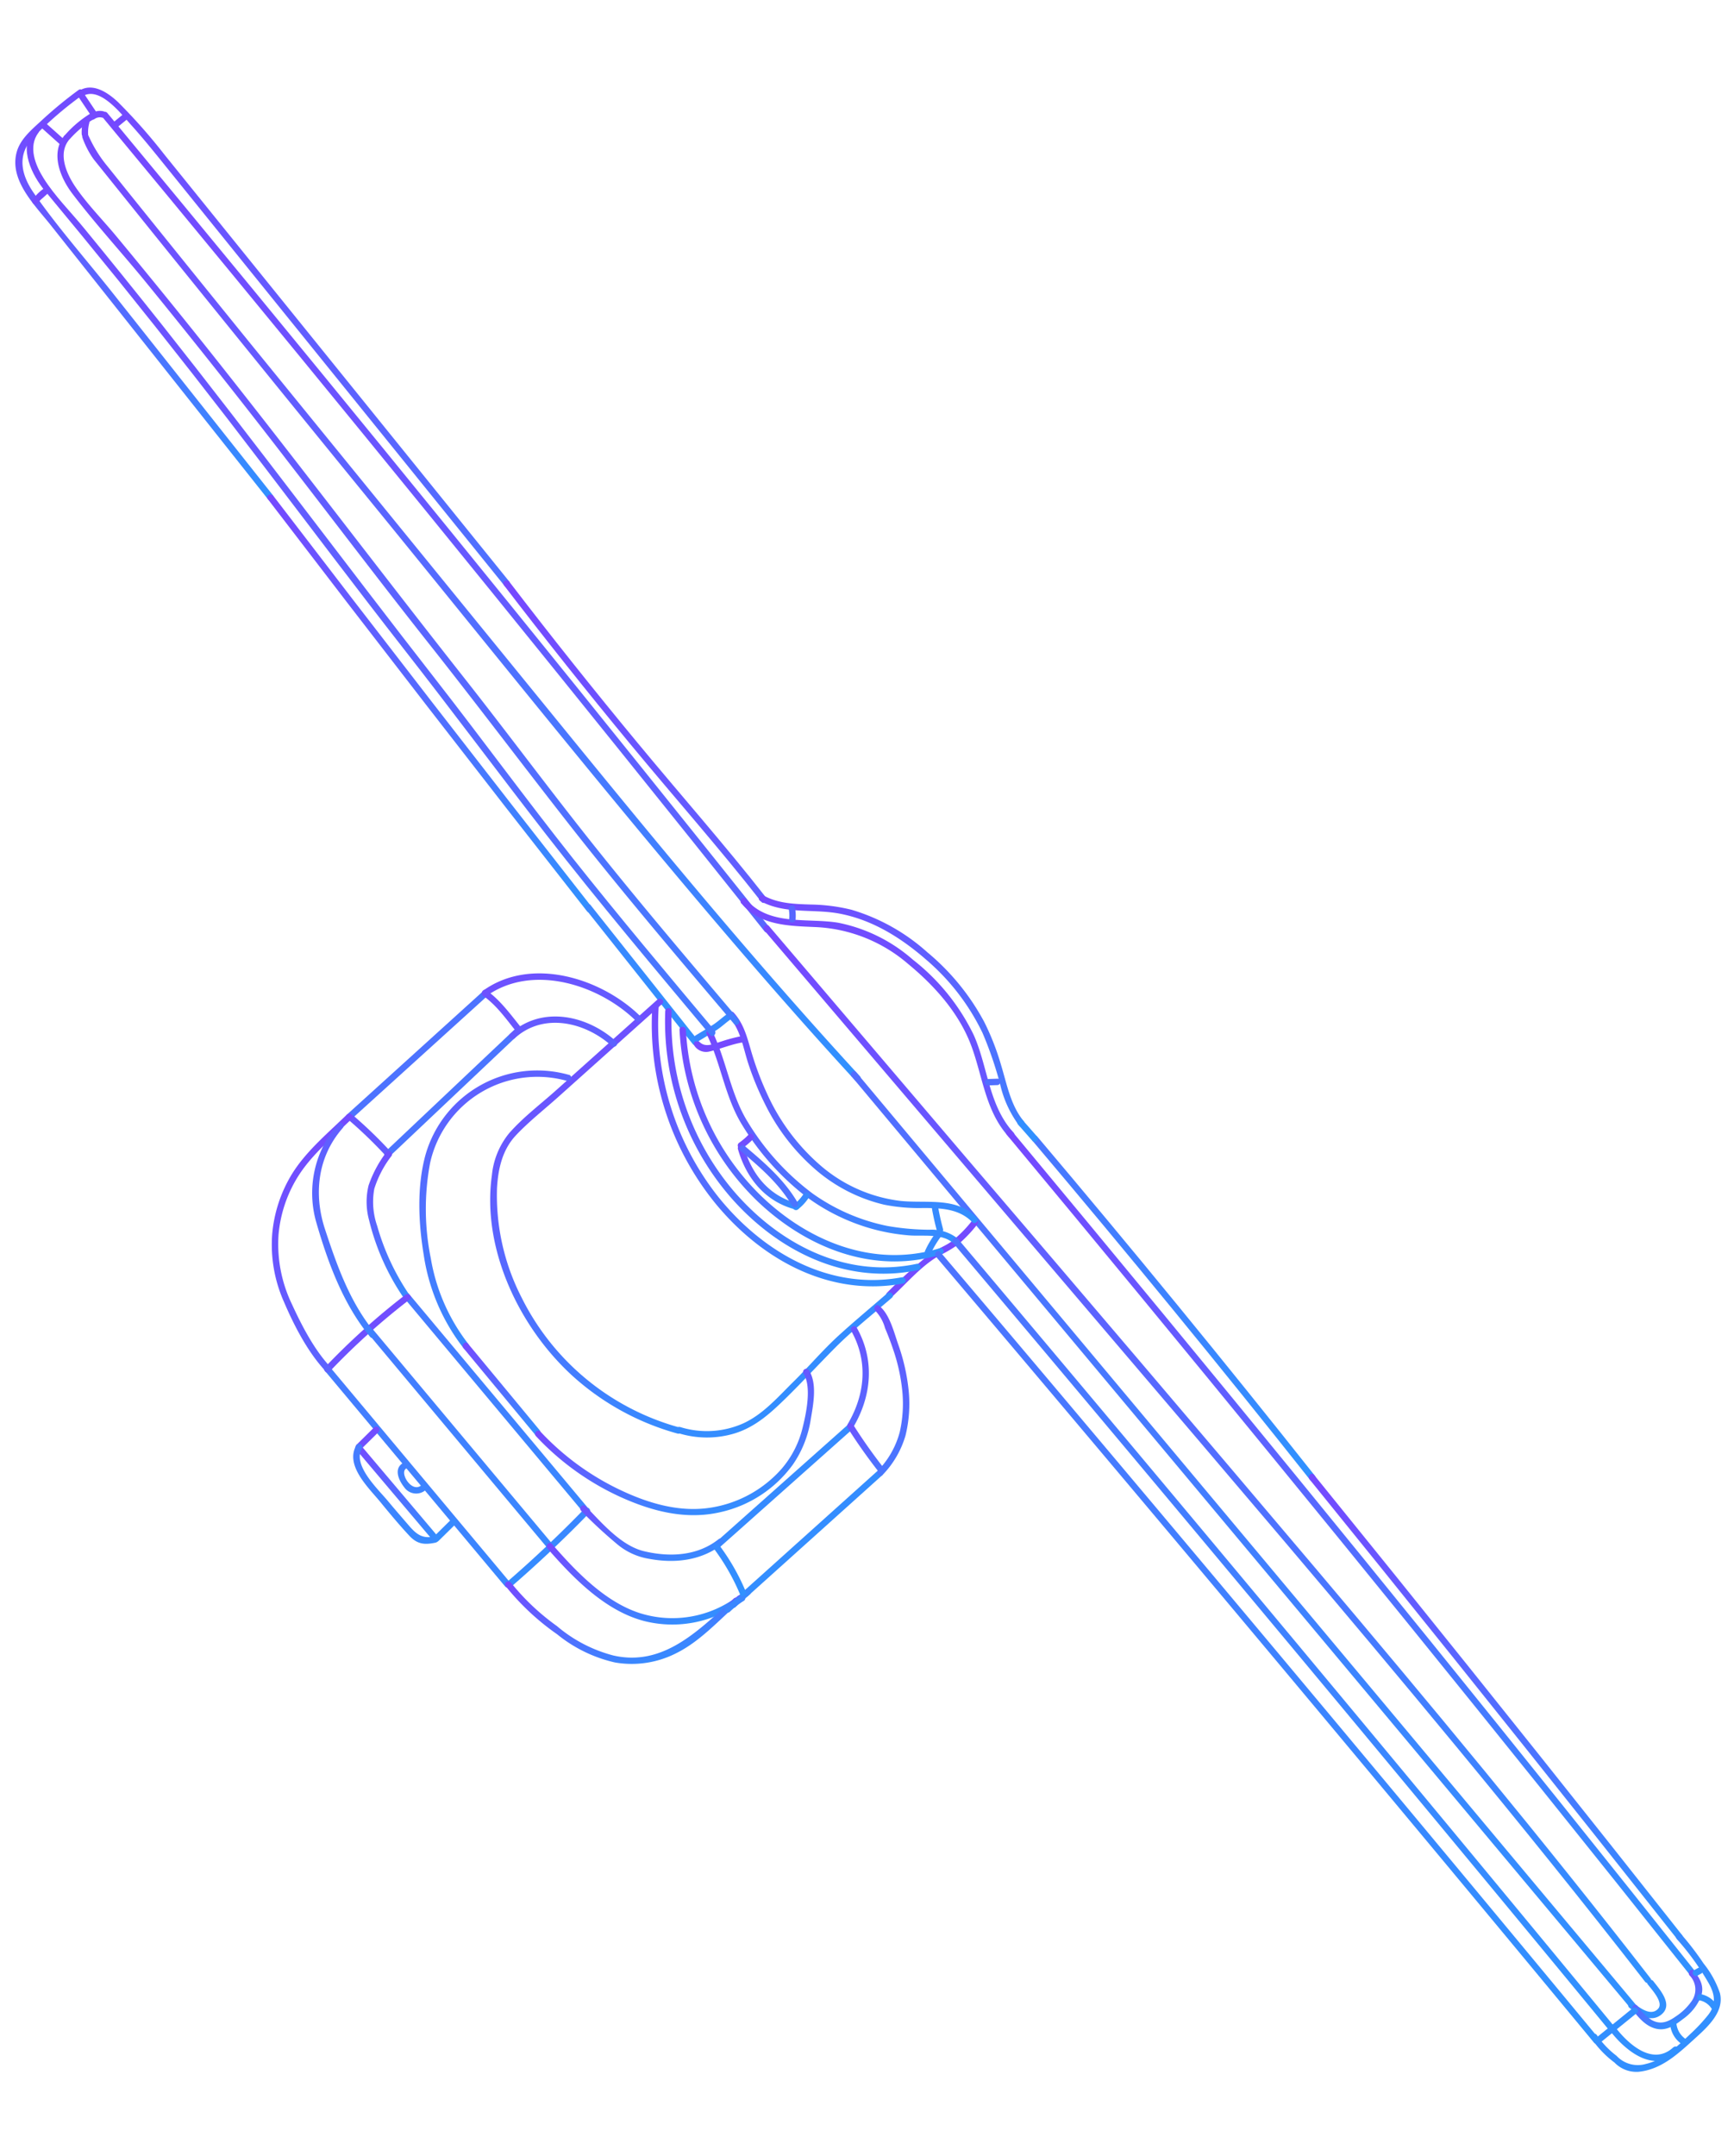 <svg xmlns="http://www.w3.org/2000/svg" width="281.078" height="349.353"><defs><linearGradient id="a" x1="-1.061" y1="1.312" x2="2.297" y2=".869" gradientUnits="objectBoundingBox"><stop offset="0" stop-color="#ba00ff"/><stop offset=".882" stop-color="#00c4ff"/><stop offset="1" stop-color="#00ffc4"/></linearGradient></defs><g transform="rotate(74.99 112.322 104.125)" fill="url(#a)"><path d="M.037 177.112a67.606 67.606 0 0 0 3.2 7.039c.983 1.857 1.984 4.1 3.858 5.224 4.082 2.46 9.148-.587 12.93-2.222l33.268-14.4 18.827-8.147c.611-.262.083-1.156-.524-.894l-38.3 16.563c-6.291 2.723-12.536 5.835-18.979 8.171-3.371 1.218-6.677 1.111-8.71-2.181a58.388 58.388 0 0 1-4.569-9.431c-.238-.614-1.239-.345-1 .276z"/><path d="M72.005 164.662q39.069-16.1 77.93-32.692c.611-.262.086-1.153-.521-.894q-38.741 16.532-77.685 32.588c-.607.248-.345 1.253.276 1z"/><path d="M149.659 132.036l25.473-11.042c.611-.262.086-1.156-.521-.894l-25.473 11.042c-.615.266-.087 1.157.521.894zM1.266 176.992c-1.266-3.271 4.289-5.521 6.494-6.653 2.933-1.494 5.956-2.8 8.972-4.141l19.155-8.492 37.992-16.867 21.67-9.617c.607-.269.079-1.163-.524-.894l-81.256 36.06a91.019 91.019 0 0 0-10.1 5.021c-1.994 1.211-4.4 3.278-3.406 5.866.238.614 1.239.345 1-.276z"/><path d="M95.366 131.322q15.242-6.294 30.235-13.151c10.062-4.6 19.972-9.551 30.155-13.882.614-.259.086-1.153-.521-.894-9.966 4.244-19.679 9.086-29.534 13.592q-15.183 6.957-30.611 13.327c-.607.252-.345 1.253.276 1zm109.258-59.5q32.119-15.131 64.711-29.224c.607-.266.083-1.156-.525-.894q-32.588 14.089-64.711 29.224c-.599.283-.075 1.177.525.894z"/><path d="M269.153 42.69q33.958-15.135 68.068-29.917 9.707-4.21 19.414-8.392c.611-.262.086-1.153-.521-.894q-34.167 14.697-68.161 29.732-9.662 4.282-19.324 8.582c-.606.269-.081 1.163.524.889z"/><path d="M356.472 4.496a42.83 42.83 0 0 1 8.334-3.168c1.988-.507 3.606-.273 4.879 1.411a27.819 27.819 0 0 1 2.215 3.547c1.38 2.526 2.951 5.324 2.854 8.261a4.708 4.708 0 0 1-2.512 4.275 14.127 14.127 0 0 1-4.044 2.2.519.519 0 0 0 .276 1 16.13 16.13 0 0 0 4.741-2.6 4.931 4.931 0 0 0 2.467-3.413c.562-3.544-1.035-6.66-2.609-9.721-1.315-2.529-2.981-6.211-6.273-6.291a15.616 15.616 0 0 0-5.345 1.318 46.452 46.452 0 0 0-5.521 2.281c-.6.293-.073 1.187.524.894zM175.539 120.784a2.277 2.277 0 0 0 1.463-2.153c.059-1.815-.217-3.634-.038-5.445.069-.663-.97-.659-1.035 0a26.774 26.774 0 0 0 0 3.244c.028 1.2.4 2.76-.9 3.451-.59.314-.066 1.208.521.894z"/><path d="M171.815 114.186c.324.942.814 1.812 1.128 2.76.345 1.083.649 2.191.973 3.285a.519.519 0 0 0 1-.276c-.321-1.094-.621-2.2-.973-3.285-.307-.949-.8-1.808-1.128-2.761-.22-.624-1.221-.344-1 .277zM7.712 178.513a14.242 14.242 0 0 0 3.8-.845l4.7-2.07 9.051-3.992q8.854-3.917 17.705-7.854 17.619-7.84 35.2-15.742c23.713-10.638 47.533-21.073 71.084-32.071 12.937-6.042 25.815-12.257 38.472-18.879.59-.311.066-1.2-.525-.894-22.571 11.808-45.766 22.326-69.013 32.75q-35.242 15.808-70.494 31.6-9.762 4.355-19.541 8.682l-9.962 4.406-5.007 2.2a21.439 21.439 0 0 1-5.738 1.708c-.664.101-.388 1.098.268 1.001zm-3.265-4.437a2.505 2.505 0 0 0-.183 2.07c.21.628 1.211.345 1-.273a1.5 1.5 0 0 1 .079-1.263.518.518 0 0 0-.894-.525z"/><path d="M186.885 97.474l69.652-32.322 69.652-32.319 39.338-18.264c.6-.28.079-1.17-.521-.894l-69.629 32.322-69.658 32.343-39.338 18.261c-.6.28-.079 1.173.521.894zM5.354 174.49q60.184-27.633 120.774-54.376 17.177-7.591 34.386-15.086c.607-.266.083-1.159-.524-.9q-60.7 26.487-121 53.865-17.095 7.764-34.162 15.6c-.6.279-.079 1.173.521.894z"/><path d="M160.39 105.004l78.775-37.429c25.88-12.3 51.76-24.686 77.823-36.577 14.866-6.787 29.8-13.409 44.859-19.755.6-.255.345-1.256-.276-1-26.384 11.1-52.392 23.071-78.31 35.273q-39.42 18.578-78.734 37.374l-44.659 21.218c-.603.288-.078 1.182.522.896z"/><path d="M365.26 14.792c1.446-1.035 3.33-2.719 2.416-4.724-1.035-2.312-3.906-.832-5.566-.141-.6.252-.345 1.256.276 1 .969-.4 3.451-1.725 4.21-.642 1 1.442-.835 2.871-1.86 3.616-.535.386 0 1.287.521.894zm-210.081 92.675c4.31-1.967 5.556-6.687 6.87-10.818a24.689 24.689 0 0 1 9.638-12.767c4.572-3.261 9.924-5.942 15.594-6.439 5.321-.466 10.787.531 15.708-2.07.587-.314.065-1.208-.524-.894-5.238 2.761-11.263 1.263-16.884 2.133a34.617 34.617 0 0 0-14.417 6.382 26.029 26.029 0 0 0-8.91 10.138c-2.094 4.627-2.367 11.042-7.591 13.458-.607.276-.083 1.17.521.9z"/><path d="M202.558 75.61q30.994-14.293 62.112-28.3 31.263-14.11 62.657-27.923 17.643-7.771 35.342-15.449c.607-.266.083-1.159-.524-.894q-31.3 13.592-62.5 27.46-31.336 13.934-62.557 28.161-17.546 7.994-35.058 16.067c-.6.279-.079 1.17.521.894z"/><path d="M362.734 4.009a3.253 3.253 0 0 1 4.141.79 9.439 9.439 0 0 1 1.691 3.061c.535 1.435.732 2.761-.459 3.968a8.69 8.69 0 0 1-2.8 1.636c-.611.269-.083 1.163.521.894 1.494-.656 3.105-1.418 3.882-2.947s.183-3.106-.449-4.6a8.289 8.289 0 0 0-2.671-3.654c-1.449-1.035-2.833-.69-4.369-.041-.611.262-.083 1.156.521.894z"/><path d="M365.495 14.33l2.954 6.625c.269.607 1.163.083.894-.521l-2.953-6.621c-.269-.607-1.163-.083-.894.521zm-2.402-11.581l-.172-.69a.519.519 0 0 0-1 .276l.172.69a.519.519 0 1 0 1-.276zm3.948.767a3.037 3.037 0 0 1 1.725-1.532c.625-.217.345-1.218-.276-1a4.089 4.089 0 0 0-2.329 2.008c-.3.594.59 1.118.894.521zM214.414 84.553a19.555 19.555 0 0 1 2.509 4.293c.459 1.256.542 2.6 1.035 3.851a81.166 81.166 0 0 0 4.244 8.309c.311.59 1.2.066.894-.525-1.522-2.9-3.689-6.015-4.51-9.21a21.135 21.135 0 0 0-.914-3.347 22.89 22.89 0 0 0-2.35-3.879c-.376-.545-1.277-.028-.894.521z"/><path d="M172.454 114.171c2.509-1.3 5.521-.89 8.244-1.059a47.351 47.351 0 0 0 6.718-.883 33.685 33.685 0 0 0 12.826-5.4 26.273 26.273 0 0 0 8.068-9.068 28.7 28.7 0 0 0 2.15-5.942c.739-2.761 1.619-5.632 4.279-7.108.58-.324.059-1.221-.524-.9-4.12 2.295-4.293 7.222-5.79 11.184a24.263 24.263 0 0 1-8.7 10.939 33.75 33.75 0 0 1-13.765 5.521 49.689 49.689 0 0 1-7.671.7c-2.215.045-4.344.066-6.356 1.108-.59.307-.066 1.2.525.894z"/><path d="M174.186 118.398c5.217-1.008 10.642-.2 15.773-1.767a42.849 42.849 0 0 0 13.378-6.653 32.647 32.647 0 0 0 8.188-9.21 32.288 32.288 0 0 0 2.629-5.607c.783-2.191 1.008-5.242 3.106-6.622.552-.366.035-1.263-.524-.894a6.779 6.779 0 0 0-2.6 4.048 40.621 40.621 0 0 1-2.367 6.467 31.747 31.747 0 0 1-8.226 10.352 40.965 40.965 0 0 1-13.851 7.126c-5.117 1.56-10.559.759-15.773 1.767-.652.124-.376 1.125.276 1z"/><path d="M191.653 116.055a10.832 10.832 0 0 1 .88 1.825c.231.618 1.232.345 1-.276a12.663 12.663 0 0 0-.987-2.07.518.518 0 0 0-.894.521zm11.57-6.138a6.866 6.866 0 0 1 1.27 1.991.518.518 0 1 0 .894-.521 7.613 7.613 0 0 0-1.432-2.2c-.452-.49-1.18.242-.732.732z"/><path d="M204.441 111.321c-2.281 4.075-6.456 5.914-11 5.973a.518.518 0 0 0 0 1.035c4.91-.066 9.441-2.091 11.9-6.484a.518.518 0 1 0-.894-.524z"/><path d="M172.354 122.471a41.481 41.481 0 0 0 30.3-5.135c9.317-5.759 16.239-15.142 15.835-26.442-.024-.666-1.059-.669-1.035 0 .4 11.128-6.556 20.311-15.8 25.839a40.428 40.428 0 0 1-29.024 4.738c-.649-.142-.928.856-.276 1z"/><path d="M168.848 123.93a43.516 43.516 0 0 0 31.981-2.5c10.352-5.131 18.5-14.355 19.134-26.26.035-.663-1-.663-1.035 0-.621 11.732-8.889 20.728-19.134 25.614a42.488 42.488 0 0 1-30.676 2.146c-.638-.2-.911.8-.273 1z"/><path d="M167.643 125.78a46.032 46.032 0 0 0 33.637-1.76c10.614-4.9 19.217-13.886 20.162-25.946.052-.663-.983-.659-1.035 0-.932 11.881-9.7 20.632-20.166 25.286a45.108 45.108 0 0 1-32.326 1.422c-.631-.21-.903.787-.272.998z"/><path d="M193.786 118.04c3.382-2.371 6.808-4.714 10.842-5.814a.519.519 0 0 0-.276-1c-4.12 1.125-7.629 3.5-11.087 5.918-.545.385-.025 1.282.521.896zm-27.119 6.58l9.941 19.669c1.542 3.047 2.881 6.384 4.789 9.224a12.682 12.682 0 0 0 5.811 4.427c11.166 4.758 25.255 2.07 35.152-4.417a41.94 41.94 0 0 0 13.092-13.8.518.518 0 0 0-.894-.524 40.556 40.556 0 0 1-26.964 19.237 36.221 36.221 0 0 1-18.147-.752c-2.961-.977-5.773-2.447-7.457-5.176-1.594-2.574-2.812-5.435-4.175-8.137l-10.255-20.283c-.3-.594-1.194-.072-.894.521z"/><path d="M222.282 100.963c1.543 3.175 3.019 6.391 4.645 9.524 1.587 3.047 3.578 5.914 5.276 8.913s3.83 6.1 4.413 9.617a14.493 14.493 0 0 1-2.07 10.007c-.345.566.542 1.087.894.521a15.529 15.529 0 0 0 2.384-8.758c-.131-3.606-1.725-6.587-3.451-9.662-1.86-3.285-3.875-6.474-5.77-9.734-2.029-3.506-3.644-7.291-5.414-10.935-.29-.6-1.184-.076-.894.521zM6.642 181.346c2.215 2.874 6.411 2.312 9.41 1.08 5.687-2.333 11.225-5.224 16.846-7.754q17.136-7.7 34.465-14.9c11.387-4.769 22.826-9.427 34.162-14.324s22.837-9.534 34.22-14.386c12.809-5.462 25.39-11.442 37.982-17.384.6-.283.076-1.177-.521-.894-10.68 5.038-21.342 10.1-32.15 14.838-10.928 4.807-22.043 9.165-33.013 13.879-21.815 9.372-43.824 18.251-65.587 27.792q-9.051 3.975-18.037 8.1c-3.081 1.415-6.156 3.178-9.351 4.293-2.346.814-5.8 1.38-7.536-.866-.4-.521-1.3 0-.894.524zm203.941-90.929a38.1 38.1 0 0 0 3.968.186.518.518 0 1 0 0-1.035 38.072 38.072 0 0 1-3.968-.186c-.662-.069-.659.966 0 1.035z"/><path d="M214.997 91.012a15.2 15.2 0 0 0 2.222 2.267c.507.421 1.246-.307.732-.735a15.154 15.154 0 0 1-2.222-2.264c-.414-.518-1.142.217-.732.732zm-59.403 13.391c3.133-3.257 3.4-7.961 5.3-11.884 2.346-4.852 6.311-8.554 10.728-11.536a36.248 36.248 0 0 1 13.948-5.825 60.914 60.914 0 0 1 8.83-.6 17.709 17.709 0 0 0 7.2-1.242c.6-.28.079-1.17-.525-.894-3 1.38-6.5 1.07-9.721 1.184a40.988 40.988 0 0 0-7.457.828 37.892 37.892 0 0 0-13.271 5.977 32.022 32.022 0 0 0-9.834 10.076 29.155 29.155 0 0 0-2.529 6.142c-.773 2.543-1.511 5.076-3.4 7.043-.463.479.268 1.214.731.731z"/><path d="M201.388 73.437l3.171-1.567c.6-.293.072-1.187-.521-.894l-3.175 1.567c-.6.293-.072 1.184.525.894zM4.158 176.036a18.046 18.046 0 0 0 2.415 5.176c.411.525 1.139-.214.732-.732a17.025 17.025 0 0 1-2.133-4.714c-.228-.621-1.228-.345-1 .276z"/><path d="M7.356 177.478a5.651 5.651 0 0 1-1.725-.663.518.518 0 0 0-.507.9 6.454 6.454 0 0 0 1.957.766c.652.138.928-.859.276-1zM218.6 91.846q58.661-27.7 117.575-54.866 16.522-7.619 33.061-15.183c.6-.28.079-1.17-.525-.894q-58.979 27-117.713 54.552-16.47 7.712-32.916 15.5c-.6.283-.076 1.177.524.894zm-1.373-3.279q58.734-27.55 117.702-54.586 16.539-7.591 33.092-15.117c.607-.273.083-1.166-.521-.894q-59.041 26.9-117.837 54.289-16.491 7.685-32.961 15.414c-.6.283-.076 1.177.521.894z"/><path d="M373.304 9.565c2.136 4.048-2.44 6.943-5.583 8.247-.607.248-.345 1.253.276 1 3.8-1.57 8.7-5.031 6.212-9.765-.311-.59-1.2-.069-.894.521zm-3.479-.427a4.34 4.34 0 0 0 3.451-1.132c.435-.5-.293-1.235-.731-.732a3.457 3.457 0 0 1-2.736.828.518.518 0 0 0 0 1.035zM5.683 171.084l.932 2.07c.276.6 1.166.079.894-.524l-.932-2.07c-.273-.607-1.166-.079-.894.521zm-1.66 4.261l-3.2 1.09c-.628.21-.345 1.211.276 1l3.2-1.094c.628-.214.345-1.215-.276-1zm10.031 11.491a7.613 7.613 0 0 0 1.208 2.07.519.519 0 1 0 .732-.735 3.221 3.221 0 0 1-.514-.832l-.531-1.035c-.307-.59-1.2-.069-.894.525zm-9.658-2.315l3.285-2.146c.556-.345.038-1.26-.525-.894l-3.285 2.146c-.555.366-.034 1.26.525.894zM193.341 74.755l-.345 1.5c-.145.649.852.925 1 .276l.345-1.5c.142-.649-.855-.925-1-.276zm-35.27 25.553a5.519 5.519 0 0 1 1.6.362c.625.235.894-.763.276-1a6.462 6.462 0 0 0-1.877-.4c-.662-.04-.662.996.001 1.038z"/><path d="M4.306 185.929c2.364 3.019 7.091 2.088 10.11.69q8.561-3.947 17.181-7.778 17.464-7.726 35.142-14.959c11.425-4.707 22.885-9.317 34.255-14.148 11.674-4.966 23.465-9.638 35.155-14.562 12.906-5.438 25.594-11.387 38.3-17.278.6-.28.079-1.173-.521-.894-10.932 5.083-21.857 10.193-32.923 14.983-11.177 4.831-22.543 9.234-33.761 13.986-22.291 9.435-44.791 18.358-66.986 27.955q-9.224 4-18.378 8.147c-3.106 1.4-6.232 3.226-9.486 4.227-2.415.749-5.607 1.135-7.357-1.1-.41-.525-1.139.213-.731.731zm202.337-1.883l41.367-19.2c.6-.283.079-1.173-.524-.894l-41.363 19.2c-.605.278-.08 1.172.52.894zm4.141 8.282l41.367-19.2c.6-.283.079-1.173-.524-.894l-41.363 19.2c-.605.278-.08 1.171.52.894zm-7.937-15.528l41.367-19.2c.6-.283.079-1.173-.525-.894l-41.363 19.2c-.604.278-.079 1.172.521.894zm60.995-41.255l-13.258-26.087c-.3-.593-1.194-.069-.894.525l13.251 26.09c.3.594 1.194.069.894-.525zm-8.817 2.35l-12.926-25.766c-.3-.594-1.194-.072-.894.525l12.926 25.766c.301.593 1.195.068.894-.525zm-75.035 35.263l-13.648-25.259c-.318-.587-1.211-.062-.894.525l13.641 25.255c.318.587 1.211.066.894-.525zm-7.44 4.42l-13.458-26.225c-.3-.594-1.2-.069-.894.525l13.458 26.225c.3.59 1.2.069.894-.525z"/><path d="M221.77 187.009l1.932 3.4a.518.518 0 0 0 .894-.521l-1.932-3.406a.518.518 0 1 0-.894.524zm17.6-8.282l1.932 3.4a.518.518 0 0 0 .894-.521l-1.932-3.406a.518.518 0 1 0-.894.525z"/><path d="M224.472 190.708l17.6-8.282c.6-.283.079-1.173-.521-.894l-17.6 8.282c-.6.286-.076 1.176.521.894z"/><path d="M223.824 190.532c2.678 2.626 7.15-.183 9.872-1.411 2.17-.98 4.355-1.984 6.463-3.106 1.636-.859 2.091-1.922 2.2-3.741.041-.666-.994-.663-1.035 0-.135 2.25-1.68 2.85-3.451 3.709-1.38.666-2.733 1.325-4.117 1.96-2.233 1.035-7 4.01-9.21 1.839-.476-.466-1.208.266-.732.735zm4.717-6.567c.5 1.725 2.56 1.356 3.83.807a2.351 2.351 0 0 0 1.242-3.423.518.518 0 0 0-.894.521c1.128 1.919-2.809 3.106-3.182 1.819a.519.519 0 0 0-1 .276zm-69.735-32.195c2.012-1.68 4.558-2.6 6.932-3.647.607-.269.079-1.163-.524-.894-2.471 1.094-5.045 2.07-7.139 3.8-.514.428.221 1.156.732.732zm13.858 26.218a73.014 73.014 0 0 1 7.184-4.3c.59-.311.066-1.2-.524-.894a72.938 72.938 0 0 0-7.181 4.3c-.548.37-.026 1.267.521.894z"/><path d="M179.245 173.576a19.29 19.29 0 0 0 4.4 4.106 11.2 11.2 0 0 0 5.483 1.38 38.246 38.246 0 0 0 13.768-2.222c.625-.217.345-1.218-.276-1a38.3 38.3 0 0 1-12.264 2.195 11.825 11.825 0 0 1-5.932-1.1 17.052 17.052 0 0 1-4.434-4.086c-.435-.5-1.166.228-.732.731z"/><path d="M202.316 176.529a114.047 114.047 0 0 0 7.937 15.583c.345.559 1.256.038.894-.521a111.377 111.377 0 0 1-7.937-15.583c-.273-.608-1.163-.083-.894.521zm40.976-19.113q4.438 7.422 8.213 15.211c.29.6 1.184.076.894-.521q-3.775-7.785-8.212-15.214a.518.518 0 0 0-.894.524z"/><path d="M262.755 135.659a17.547 17.547 0 0 1-.825 17.561c-3.247 4.983-9.255 8.244-14.469 10.79-.6.293-.072 1.184.524.894 5.7-2.788 12.2-6.418 15.425-12.129a18.634 18.634 0 0 0 .238-17.654c-.3-.593-1.2-.069-.894.525z"/><path d="M252.106 173.044a39.986 39.986 0 0 0 9.69-6.039 22.843 22.843 0 0 0 6.856-7.892 15.871 15.871 0 0 0 1.108-10.007c-.794-3.927-3.023-7.5-4.831-11.042-.3-.594-1.194-.072-.894.521 3.285 6.446 7.247 13.309 3.451 20.5a23.079 23.079 0 0 1-6.96 7.591 37.492 37.492 0 0 1-8.71 5.373c-.614.238-.345 1.239.276 1z"/><path d="M263.631 137.851c.2.369.407.728.625 1.084.345.566 1.246.045.894-.525a18.092 18.092 0 0 1-.625-1.08c-.314-.587-1.208-.062-.894.521z"/><path d="M263.41 137.153l.731 1.287a.518.518 0 0 0 .894-.521l-.714-1.287a.518.518 0 0 0-.894.521z"/><path d="M263.42 136.656a14.173 14.173 0 0 0 1.215 2.868c.324.583 1.218.062.894-.521a12.947 12.947 0 0 1-1.111-2.619.517.517 0 0 0-.998.272zm-21.574-24.701c-4.141-4.227-9.631-6.235-15.473-4.727a.521.521 0 0 0 .276 1c5.487-1.422 10.594.493 14.465 4.458.467.478 1.198-.254.732-.731zm-17.242-8.387a6.565 6.565 0 0 1 3.057-.759c1.225-.172 2.457-.3 3.692-.376a29.769 29.769 0 0 1 7.05.345 20.783 20.783 0 0 1 6.135 2.088 14.2 14.2 0 0 1 5.1 5.007c.369.549 1.266.031.894-.524a15.351 15.351 0 0 0-5.2-5.235 21.563 21.563 0 0 0-6.946-2.388 32.013 32.013 0 0 0-7.664-.293c-2.07.152-5.176.076-6.843 1.4-.525.414.214 1.142.732.732z"/><path d="M241.724 112.843a87.843 87.843 0 0 0 8.282-3.061c.611-.262.086-1.156-.521-.894a85.5 85.5 0 0 1-8.033 2.957c-.641.205-.371 1.198.272.998zm1.772 45.207a74.675 74.675 0 0 0 6.556-4.11 10.729 10.729 0 0 0 3.827-4.551c1.843-3.865 2.467-8.154.728-12.167-.262-.607-1.156-.083-.894.525 1.743 4.02.763 8.42-1.249 12.143-1.832 3.389-6.235 5.445-9.5 7.267-.58.324-.058 1.222.525.894z"/><path d="M254.822 138.927a35.132 35.132 0 0 1 8.409-2.243c.656-.09.376-1.087-.276-1a34.966 34.966 0 0 0-8.409 2.243c-.605.248-.342 1.252.276 1zm-83.196 39.138c2.1 3.734 3.972 7.84 6.9 11.008a22.3 22.3 0 0 0 8.779 5.773 22.754 22.754 0 0 0 11.018.973c4.193-.6 8.934-1.639 12.688-3.661.587-.317.066-1.211-.521-.894-3.4 1.825-7.7 2.761-11.48 3.406a22.435 22.435 0 0 1-11.429-.821 21.252 21.252 0 0 1-8.492-5.707c-2.761-3.061-4.555-7.036-6.556-10.6a.518.518 0 0 0-.894.521z"/><path d="M172.691 179.828a17.133 17.133 0 0 0 14.614 7.592c6.767-.135 13.9-.783 20.11-3.627.6-.279.079-1.17-.521-.894-5.742 2.626-12.1 3.106-18.33 3.451-5.956.3-11.591-1.932-14.979-7.019-.366-.552-1.263-.034-.894.524zm-13.725-28.541c-3.213-8.551 2.9-18.085 10.166-22.378a.518.518 0 0 0-.521-.894c-7.643 4.5-14.02 14.565-10.645 23.547.233.619 1.234.346 1-.275zm7.797-2.639c-2.9-5.6.411-11.732 5.259-14.876.559-.345.041-1.256-.521-.894-5.345 3.451-8.8 10.173-5.632 16.291.307.593 1.198.069.894-.521zm7.989-6.967a18.839 18.839 0 0 0 6.418 25.759c4.614 2.73 10.352 4 15.635 4.521a32.306 32.306 0 0 0 16.367-2.35c.607-.269.083-1.159-.525-.894a30.96 30.96 0 0 1-14.955 2.284 40.22 40.22 0 0 1-14.952-3.882 17.8 17.8 0 0 1-7.1-24.921.52.52 0 1 0-.9-.521z"/><path d="M213.085 169.659l16.563-7.592c.607-.276.083-1.17-.521-.894l-16.565 7.592c-.6.28-.078 1.17.523.894z"/><path d="M231.364 117.474c2.46-.745 6.446 1.318 8.554 2.495a15.889 15.889 0 0 1 5.459 5 19.293 19.293 0 0 1 3.047 12.788c-.6 5.418-3.747 10.179-7.305 14.165a42.785 42.785 0 0 1-11.732 9.182c-.587.314-.066 1.208.521.894a43.367 43.367 0 0 0 13.019-10.611c3.6-4.375 6.436-9.338 6.625-15.121a19.853 19.853 0 0 0-4.413-13.309 17.572 17.572 0 0 0-6.284-4.672c-2.222-1.014-5.311-2.553-7.774-1.8a.518.518 0 0 0 .273 1z"/></g></svg>